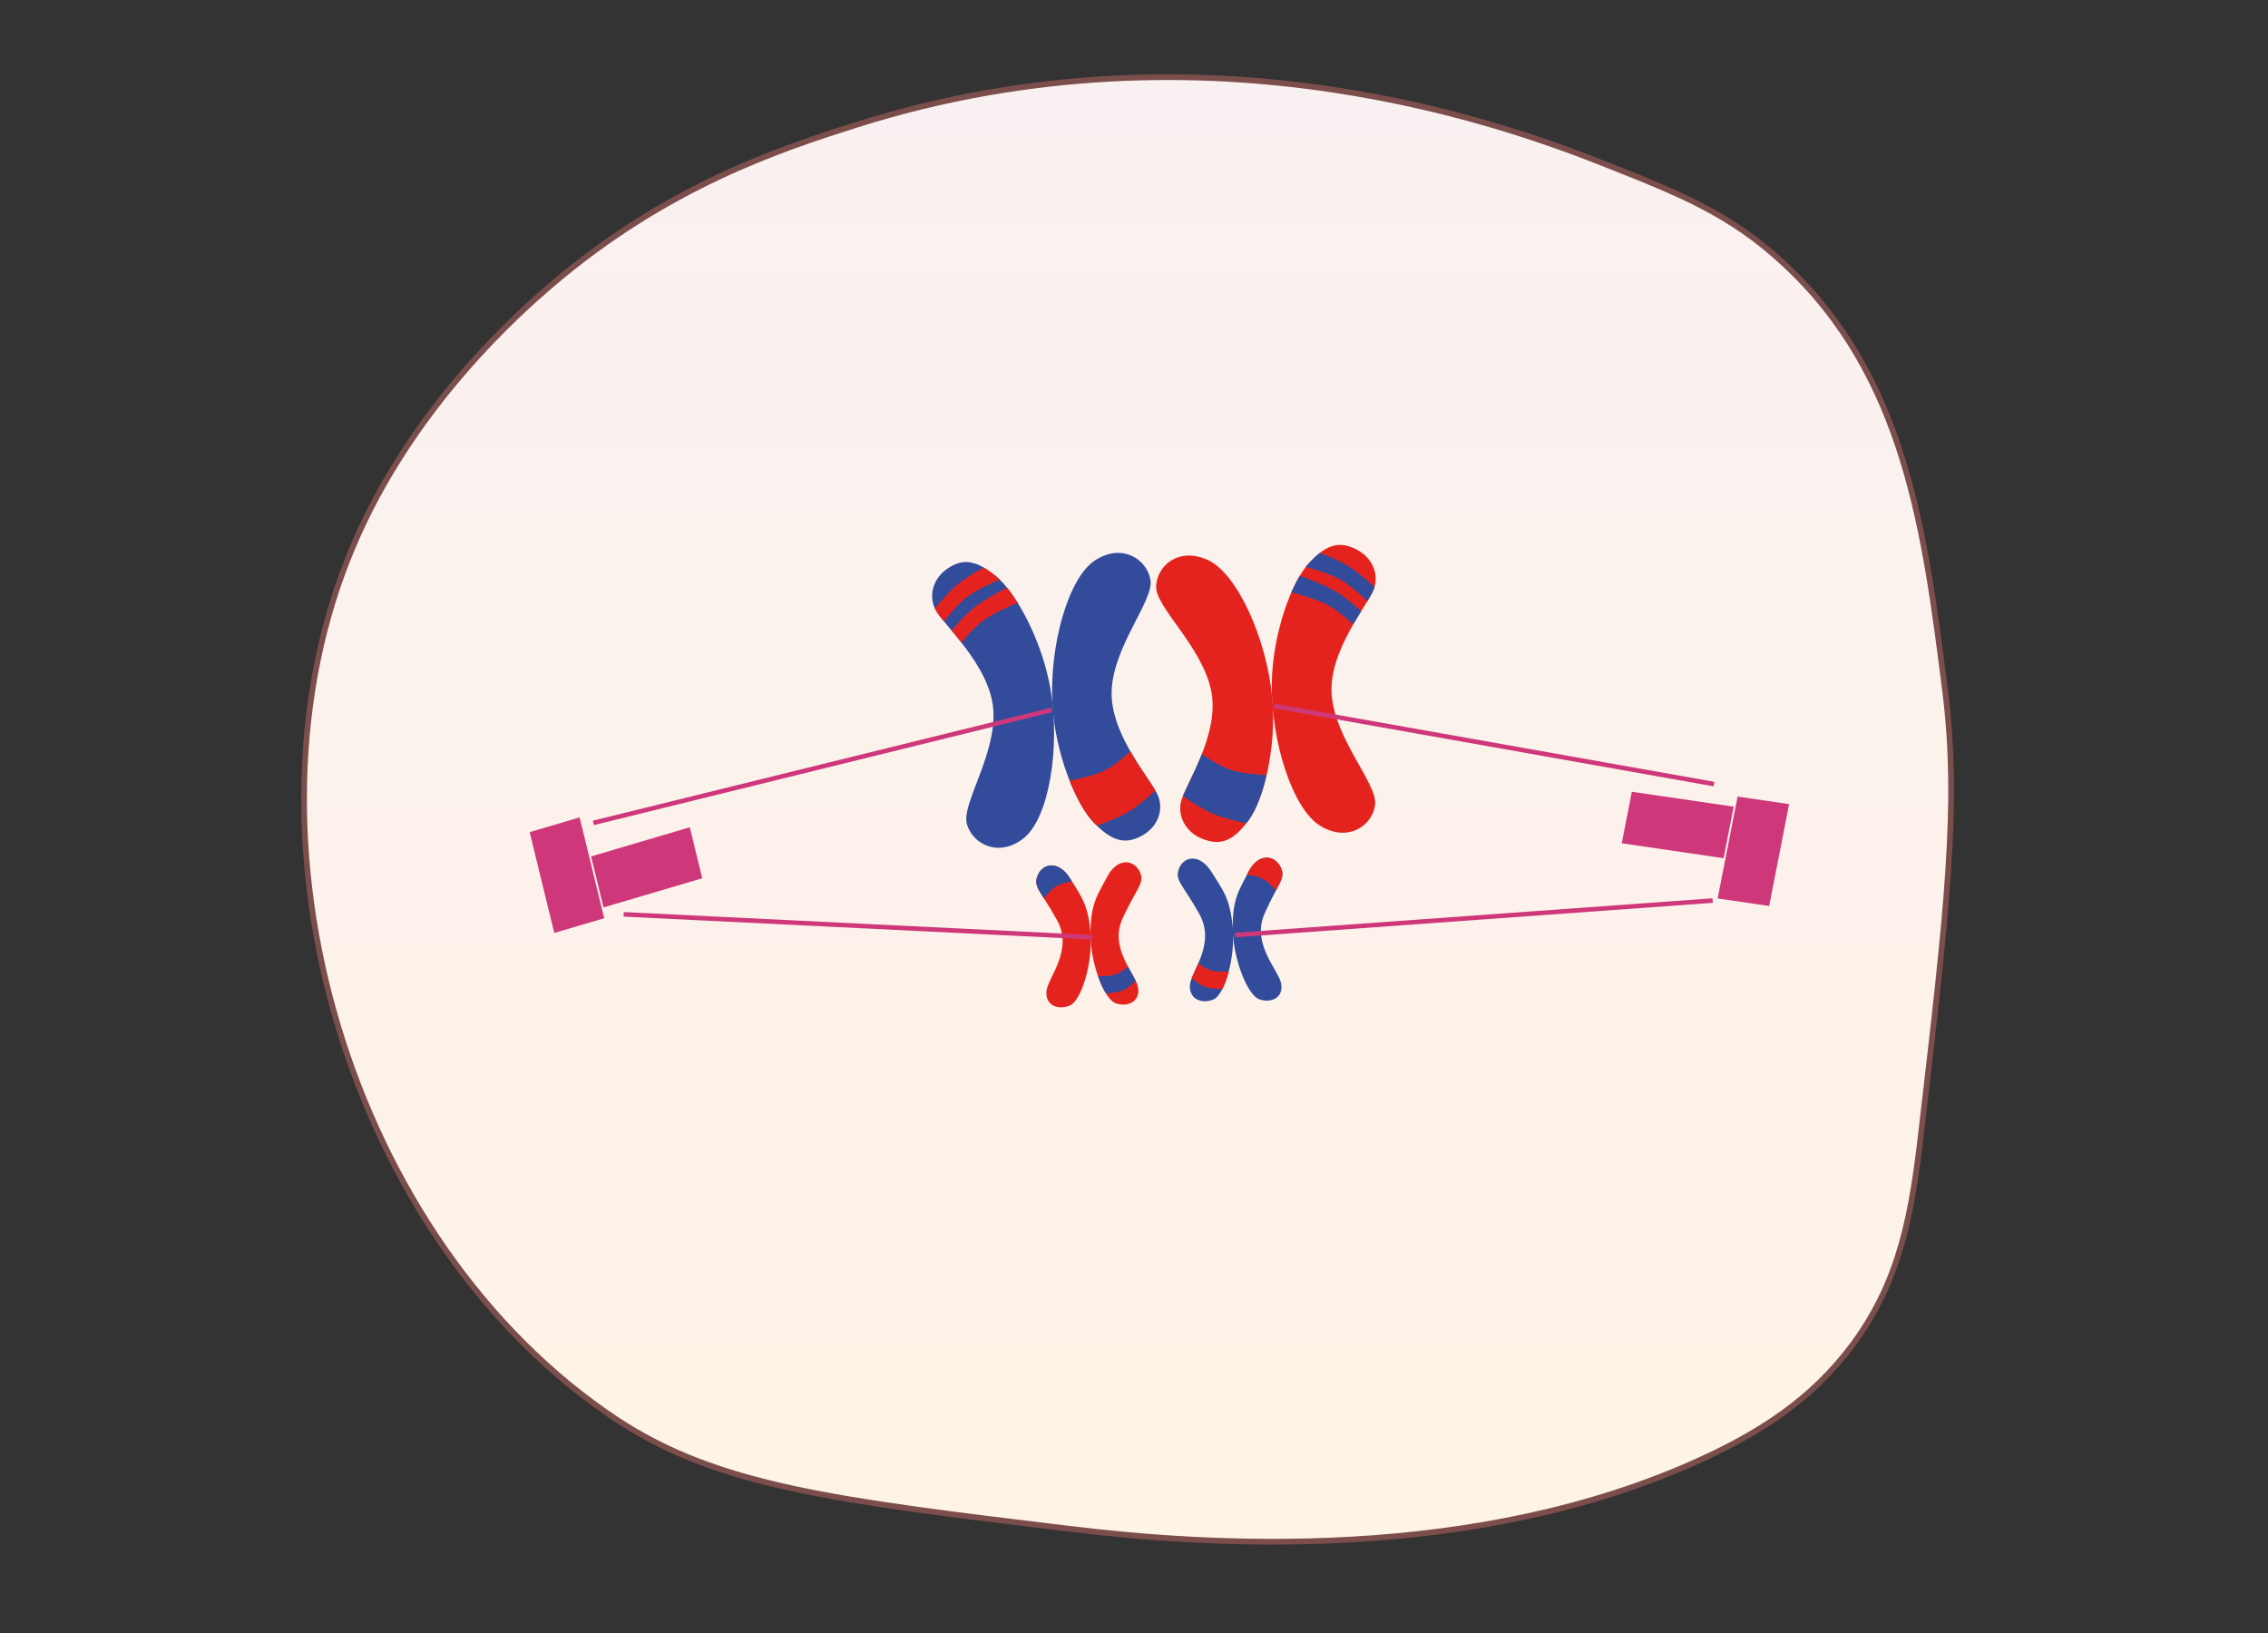 <svg width="593" height="427" viewBox="0 0 593 427" fill="none" xmlns="http://www.w3.org/2000/svg">
<rect x="0" y="0" width="593" height="427" fill="#333333" stroke="none"/>
<path d="M143.799 74.8C174.199 48.7 204.199 38.9 223.699 32.7C316.699 3.2 396.799 33.8 420.899 43.4C439.599 50.8 452.599 56.1 466.299 68.8C498.199 98.2 503.299 138.9 508.599 180.8C512.299 210.5 508.999 238.8 502.399 295.4C499.899 317.1 496.999 334.4 484.599 351.3C473.799 366 459.9 374.6 445.199 381.4C385.499 408.9 315.599 404.1 279.499 399.7C218.299 392.3 187.699 388.6 161.299 371.2C91.2 324.7 59.999 219.2 92.2 143.1C107.699 106.3 135.799 81.7 143.799 74.8Z" fill="#F9F1F1"/>
<path d="M143.799 74.8C174.199 48.7 204.199 38.9 223.699 32.7C316.699 3.2 396.799 33.8 420.899 43.4C439.599 50.8 452.599 56.1 466.299 68.8C498.199 98.2 503.299 138.9 508.599 180.8C512.299 210.5 508.999 238.8 502.399 295.4C499.899 317.1 496.999 334.4 484.599 351.3C473.799 366 459.9 374.6 445.199 381.4C385.499 408.9 315.599 404.1 279.499 399.7C218.299 392.3 187.699 388.6 161.299 371.2C91.2 324.7 59.999 219.2 92.2 143.1C107.699 106.3 135.799 81.7 143.799 74.8Z" fill="url(#paint0_linear_3137_573343)"/>
<path d="M143.799 74.8C174.199 48.7 204.199 38.9 223.699 32.7C316.699 3.2 396.799 33.8 420.899 43.4C439.599 50.8 452.599 56.1 466.299 68.8C498.199 98.2 503.299 138.9 508.599 180.8C512.299 210.5 508.999 238.8 502.399 295.4C499.899 317.1 496.999 334.4 484.599 351.3C473.799 366 459.9 374.6 445.199 381.4C385.499 408.9 315.599 404.1 279.499 399.7C218.299 392.3 187.699 388.6 161.299 371.2C91.2 324.7 59.999 219.2 92.2 143.1C107.699 106.3 135.799 81.7 143.799 74.8Z" stroke="#7B4E4C" stroke-width="1.494" stroke-miterlimit="10"/>
<path d="M157.799 237.255L183.609 229.632L180.358 216.293L154.547 223.916L157.799 237.255Z" fill="#CE387A"/>
<path d="M138.494 217.564L144.922 243.934L157.978 240.078L151.55 213.708L138.494 217.564Z" fill="#CE387A"/>
<path d="M453.297 210.909L426.668 207.011L424.029 220.484L450.658 224.382L453.297 210.909Z" fill="#CE387A"/>
<path d="M462.572 236.879L467.789 210.243L454.319 208.271L449.102 234.907L462.572 236.879Z" fill="#CE387A"/>
<path d="M315.842 146.434C308.141 142.872 302.401 147.982 302.291 153.411C302.181 158.841 314.369 169.086 316.692 180.648C319.016 192.211 309.577 205.675 308.745 209.788C307.913 213.902 310.376 217.802 314.545 219.391C319.285 221.198 322.534 219.82 326.511 214.398C330.488 208.976 333.822 195.083 332.64 182.43C331.206 167.07 323.543 149.996 315.842 146.434Z" fill="#E5231E"/>
<path fill-rule="evenodd" clip-rule="evenodd" d="M331.174 202.654C328.686 202.537 324.454 202.196 321.558 201.2C319.146 200.372 316.366 198.645 314.239 197.167C313.175 199.882 311.977 202.383 310.968 204.491C310.292 205.902 309.7 207.138 309.289 208.145C311.354 209.583 314.474 211.62 317.036 212.721C319.675 213.856 323.52 214.769 325.855 215.263C326.071 214.987 326.29 214.699 326.51 214.398C328.32 211.932 329.996 207.712 331.174 202.654Z" fill="#324B9A"/>
<path d="M345.291 215.983C352.562 220.315 358.835 215.827 359.541 210.443C360.247 205.059 349.246 193.626 348.205 181.898C347.165 170.17 358.036 157.761 359.315 153.759C360.595 149.757 358.573 145.629 354.599 143.621C350.082 141.338 346.698 142.373 342.145 147.352C337.592 152.331 332.748 165.794 332.533 178.487C332.273 193.898 338.02 211.652 345.291 215.983Z" fill="#E5231E"/>
<path fill-rule="evenodd" clip-rule="evenodd" d="M341.417 148.216C343.618 148.809 347.692 150.019 350.333 151.484C352.824 152.865 355.679 155.382 357.538 157.146C358.405 155.723 359.057 154.568 359.316 153.758C359.343 153.672 359.369 153.585 359.394 153.499C357.516 151.77 354.718 149.347 352.336 147.905C350.252 146.643 347.273 145.396 345.099 144.558C344.157 145.289 343.181 146.218 342.145 147.351C341.903 147.616 341.66 147.905 341.417 148.216Z" fill="#324B9A"/>
<path fill-rule="evenodd" clip-rule="evenodd" d="M337.661 154.855C339.441 155.308 344.402 156.66 347.454 158.352C349.6 159.542 352.017 161.576 353.834 163.244C354.536 162.021 355.238 160.868 355.896 159.804C354.055 158.142 351.589 156.065 349.456 154.773C346.379 152.91 341.349 151.078 339.842 150.548C339.092 151.807 338.358 153.256 337.661 154.855Z" fill="#324B9A"/>
<path d="M267.708 219.112C261.176 224.342 254.311 220.713 252.808 215.476C251.304 210.238 260.457 197.496 259.73 185.752C259.003 174.009 246.411 163.137 244.548 159.341C242.686 155.545 244.064 151.197 247.688 148.695C251.808 145.85 255.303 146.436 260.545 150.774C265.786 155.112 272.584 167.809 274.696 180.346C277.259 195.565 274.24 213.882 267.708 219.112Z" fill="#324B9A"/>
<path fill-rule="evenodd" clip-rule="evenodd" d="M261.393 151.535C259.308 152.407 255.467 154.132 253.077 155.925C250.825 157.615 248.382 160.475 246.81 162.463C245.742 161.167 244.925 160.109 244.548 159.34C244.508 159.258 244.469 159.176 244.432 159.093C246.028 157.139 248.428 154.378 250.565 152.642C252.433 151.123 255.188 149.502 257.21 148.391C258.25 148.993 259.352 149.786 260.545 150.773C260.824 151.004 261.107 151.258 261.393 151.535Z" fill="#E5231E"/>
<path fill-rule="evenodd" clip-rule="evenodd" d="M266.094 157.618C264.404 158.298 259.708 160.279 256.948 162.349C255.007 163.806 252.924 166.132 251.38 168.019C250.503 166.899 249.637 165.849 248.828 164.881C250.397 162.998 252.522 160.621 254.435 159.066C257.194 156.823 261.887 154.359 263.296 153.639C264.225 154.787 265.167 156.127 266.094 157.618Z" fill="#E5231E"/>
<path d="M286.381 146.457C293.453 141.933 299.885 146.247 300.806 151.606C301.728 156.966 291.225 168.687 290.661 180.432C290.097 192.177 301.433 204.28 302.87 208.245C304.307 212.209 302.458 216.387 298.579 218.501C294.169 220.903 290.755 219.961 286.016 215.11C281.277 210.258 275.906 196.939 275.18 184.263C274.298 168.873 279.309 150.981 286.381 146.457Z" fill="#324B9A"/>
<path fill-rule="evenodd" clip-rule="evenodd" d="M279.652 204.089C282.092 203.651 286.221 202.765 288.932 201.404C291.189 200.272 293.675 198.202 295.554 196.463C297.012 199.013 298.569 201.332 299.881 203.288C300.76 204.598 301.529 205.744 302.086 206.688C300.262 208.379 297.486 210.8 295.121 212.222C292.684 213.687 289.024 215.089 286.793 215.881C286.537 215.635 286.278 215.378 286.015 215.109C283.86 212.902 281.573 208.943 279.652 204.089Z" fill="#E5231E"/>
<path d="M313.595 238.995C309.191 231.068 307.009 230.182 308.293 227.02C309.576 223.857 313.704 223.076 316.783 228.009C319.862 232.942 321.616 234.882 322.321 242.535C323.026 250.189 320.266 260.121 317.229 261.344C314.192 262.567 310.92 261.24 311.113 257.634C311.306 254.028 318 246.922 313.595 238.995Z" fill="#324B9A"/>
<path fill-rule="evenodd" clip-rule="evenodd" d="M311.606 255.72C311.863 255.053 312.199 254.321 312.561 253.534C312.802 253.009 313.054 252.46 313.302 251.887C314.26 252.591 315.457 253.354 316.527 253.691C317.938 254.135 319.918 254.085 321.281 253.974C320.821 255.743 320.247 257.335 319.606 258.592C318.078 258.596 316.186 258.464 314.816 257.908C313.722 257.464 312.578 256.595 311.606 255.72Z" fill="#E5231E"/>
<path d="M330.665 238.807C334.27 230.684 336.358 229.694 334.763 226.602C333.168 223.509 328.972 222.932 326.391 228.003C323.811 233.075 322.255 235.095 322.313 242.765C322.372 250.434 326.114 260.207 329.266 261.279C332.417 262.351 335.549 260.867 334.998 257.279C334.446 253.692 327.06 246.93 330.665 238.807Z" fill="#324B9A"/>
<path fill-rule="evenodd" clip-rule="evenodd" d="M326.032 228.703C327.29 228.85 328.926 229.143 330.063 229.715C331.372 230.373 332.743 231.768 333.643 232.795C335.242 229.81 335.835 228.681 334.762 226.602C333.167 223.51 328.972 222.933 326.391 228.004C326.269 228.243 326.15 228.476 326.032 228.703Z" fill="#E5231E"/>
<path d="M276.44 240.706C272.161 232.845 269.986 231.977 271.334 228.822C272.683 225.666 276.845 224.863 279.848 229.752C282.851 234.642 284.577 236.562 285.143 244.174C285.709 251.786 282.75 261.688 279.675 262.925C276.601 264.162 273.337 262.861 273.598 259.271C273.859 255.682 280.719 248.567 276.44 240.706Z" fill="#E5231E"/>
<path fill-rule="evenodd" clip-rule="evenodd" d="M280.263 230.426C279.013 230.642 277.396 231.022 276.303 231.651C275.043 232.377 273.78 233.836 272.96 234.905C271.112 232.031 270.426 230.944 271.333 228.822C272.681 225.666 276.844 224.863 279.847 229.753C279.988 229.983 280.127 230.208 280.263 230.426Z" fill="#324B9A"/>
<path d="M293.583 239.954C297.357 231.848 299.473 230.849 297.928 227.782C296.382 224.714 292.177 224.167 289.489 229.23C286.801 234.293 285.2 236.314 285.116 243.946C285.032 251.579 288.611 261.281 291.758 262.328C294.905 263.375 298.08 261.878 297.593 258.311C297.105 254.744 289.809 248.061 293.583 239.954Z" fill="#E5231E"/>
<path fill-rule="evenodd" clip-rule="evenodd" d="M296.945 256.44C296.632 255.792 296.235 255.084 295.808 254.323C295.524 253.816 295.226 253.284 294.93 252.73C294.027 253.481 292.888 254.303 291.842 254.696C290.462 255.214 288.471 255.274 287.094 255.238C287.7 256.968 288.405 258.516 289.151 259.727C290.685 259.648 292.573 259.414 293.903 258.786C294.964 258.286 296.04 257.361 296.945 256.44Z" fill="#324B9A"/>
<rect x="155" y="214.572" width="123.386" height="1.192" transform="rotate(-13.848 155 214.572)" fill="#CE387A"/>
<rect width="116.85" height="1.192" transform="matrix(-0.985 -0.175 -0.175 0.985 448.262 204.419)" fill="#CE387A"/>
<rect x="163.1" y="238.466" width="122.609" height="1.192" transform="rotate(2.804 163.1 238.466)" fill="#CE387A"/>
<rect width="125.197" height="1.192" transform="matrix(-0.997 0.072 0.072 0.997 447.744 234.865)" fill="#CE387A"/>
<defs>
<linearGradient id="paint0_linear_3137_573343" x1="294.821" y1="20.176" x2="294.821" y2="403.095" gradientUnits="userSpaceOnUse">
<stop stop-color="#F9F1F1"/>
<stop offset="1" stop-color="#FEF3E6"/>
</linearGradient>
</defs>
</svg>
